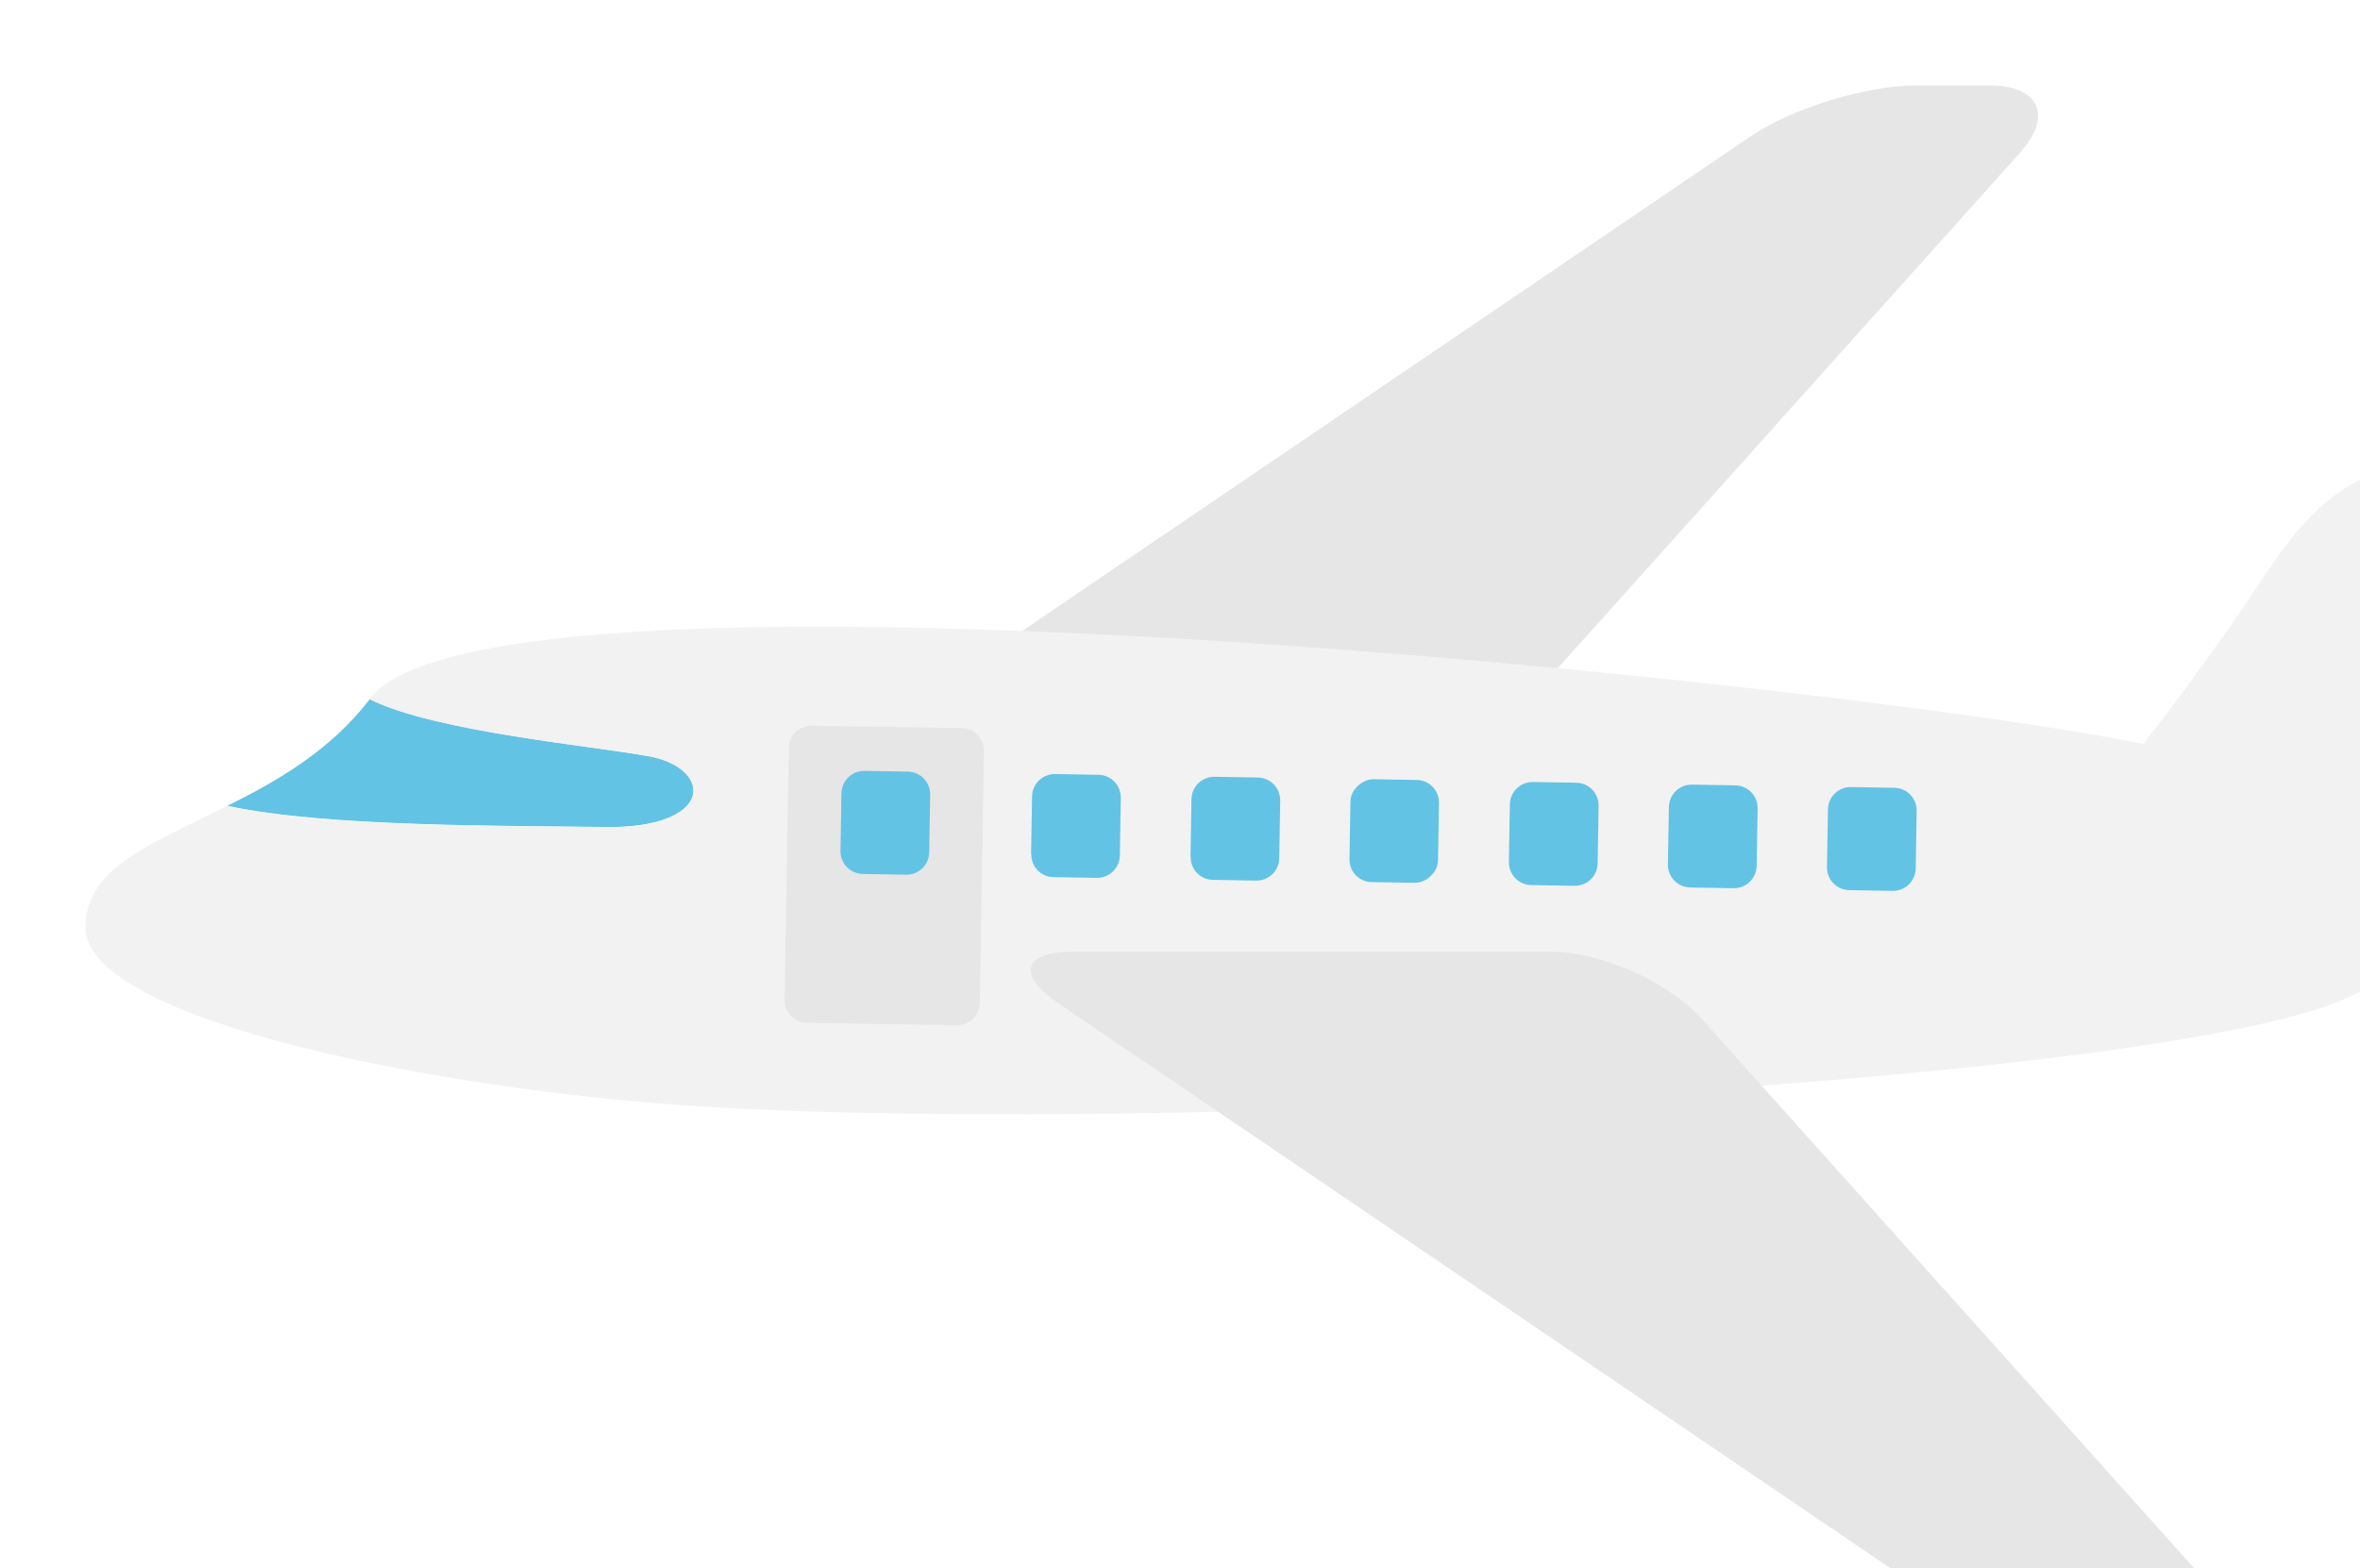 <?xml version="1.0" encoding="UTF-8"?>
<svg id="Layer_2" data-name="Layer 2" xmlns="http://www.w3.org/2000/svg" xmlns:xlink="http://www.w3.org/1999/xlink" viewBox="0 0 106.9 71.03">
  <defs>
    <style>
      .cls-1 {
        fill: #63c3e5;
      }

      .cls-1, .cls-2, .cls-3 {
        stroke-width: 0px;
      }

      .cls-2 {
        fill: #e6e6e6;
      }

      .cls-4 {
        filter: url(#drop-shadow-1);
      }

      .cls-3 {
        fill: #f2f2f2;
      }
    </style>
    <filter id="drop-shadow-1" filterUnits="userSpaceOnUse">
      <feOffset dx="3.87" dy="3.87"/>
      <feGaussianBlur result="blur" stdDeviation="0"/>
      <feFlood flood-color="#000" flood-opacity=".03"/>
      <feComposite in2="blur" operator="in"/>
      <feComposite in="SourceGraphic"/>
    </filter>
  </defs>
  <g id="OBJECTS">
    <g class="cls-4">
      <path class="cls-2" d="m35.4,29.49c-1.87,1.27-1.55,2.3.71,2.3h21.64c2.26,0,5.34-1.38,6.84-3.05L87.62,3.06c1.51-1.68.89-3.06-1.37-3.06h-3.33c-2.26,0-5.63,1.04-7.5,2.31l-40.03,27.18Z"/>
      <g>
        <path class="cls-1" d="m25.54,30.39c-2.47-.47-9.7-1.11-12.66-2.59-1.78,2.32-4.19,3.71-6.45,4.83,4.47.97,12.73.89,17.06.96,5,.09,5-2.65,2.05-3.21Z"/>
        <path class="cls-3" d="m98.86,21.97c-2.56,3.94-5.64,7.86-5.64,7.86-13.33-2.73-74.85-9.22-80.34-2.05,0,0,0,.01-.01.02,2.96,1.48,10.19,2.12,12.66,2.59,2.95.56,2.95,3.29-2.05,3.21-4.33-.07-12.59.01-17.06-.96-3.39,1.69-6.42,2.78-6.42,5.49,0,4.2,15.91,7.37,27.93,8.12,21.88,1.37,72.74-1.37,75.81-5.81,3.07-4.44,3.17-22.49,3.17-22.49,0,0-3.66-2.72-8.04,4.03Z"/>
      </g>
      <path class="cls-1" d="m43.56,31.53h2.61c.57,0,1.03.46,1.03,1.03v1.96c0,.57-.46,1.03-1.03,1.03h-2.61c-.57,0-1.03-.46-1.03-1.03v-1.96c0-.57.46-1.02,1.02-1.02Z" transform="translate(10.58 77.84) rotate(-89.04)"/>
      <path class="cls-1" d="m50.77,31.65h2.61c.57,0,1.03.46,1.03,1.03v1.96c0,.57-.46,1.03-1.03,1.03h-2.61c-.57,0-1.03-.46-1.03-1.03v-1.96c0-.57.46-1.02,1.02-1.02Z" transform="translate(17.56 85.17) rotate(-89.04)"/>
      <rect class="cls-1" x="56.96" y="31.77" width="4.66" height="4.01" rx="1.02" ry="1.02" transform="translate(24.54 92.5) rotate(-89.06)"/>
      <path class="cls-1" d="m65.2,31.89h2.61c.57,0,1.03.46,1.03,1.03v1.96c0,.57-.46,1.03-1.03,1.03h-2.61c-.57,0-1.03-.46-1.03-1.03v-1.96c0-.57.46-1.03,1.03-1.03Z" transform="translate(31.5 99.83) rotate(-89.04)"/>
      <path class="cls-1" d="m72.41,32.01h2.61c.57,0,1.03.46,1.03,1.03v1.96c0,.57-.46,1.03-1.03,1.03h-2.6c-.57,0-1.03-.46-1.03-1.03v-1.96c0-.57.46-1.03,1.03-1.03Z" transform="translate(38.45 107.15) rotate(-89.03)"/>
      <path class="cls-1" d="m79.62,32.13h2.61c.57,0,1.03.46,1.03,1.03v1.96c0,.57-.46,1.03-1.03,1.03h-2.61c-.57,0-1.03-.46-1.03-1.03v-1.96c0-.57.46-1.03,1.03-1.03Z" transform="translate(45.44 114.48) rotate(-89.05)"/>
      <path class="cls-2" d="m40.51,41.56c-.01.57-.48,1.02-1.04,1.01l-6.79-.11c-.57,0-1.02-.48-1.01-1.04l.19-11.41c0-.57.48-1.02,1.04-1.01l6.79.11c.57,0,1.02.48,1.01,1.04l-.19,11.41Z"/>
      <path class="cls-2" d="m44.03,41.54c-1.86-1.27-1.55-2.3.71-2.3h21.64c2.26,0,5.34,1.37,6.84,3.05l23.02,25.68c1.51,1.68.89,3.05-1.36,3.05h-3.33c-2.26,0-5.63-1.04-7.5-2.3l-40.03-27.18Z"/>
      <path class="cls-1" d="m34.92,31.39h2.61c.57,0,1.03.46,1.03,1.03v1.96c0,.57-.46,1.03-1.03,1.03h-2.61c-.57,0-1.03-.46-1.03-1.03v-1.96c0-.57.46-1.03,1.03-1.03Z" transform="translate(2.23 69.06) rotate(-89.04)"/>
    </g>
  </g>
</svg>